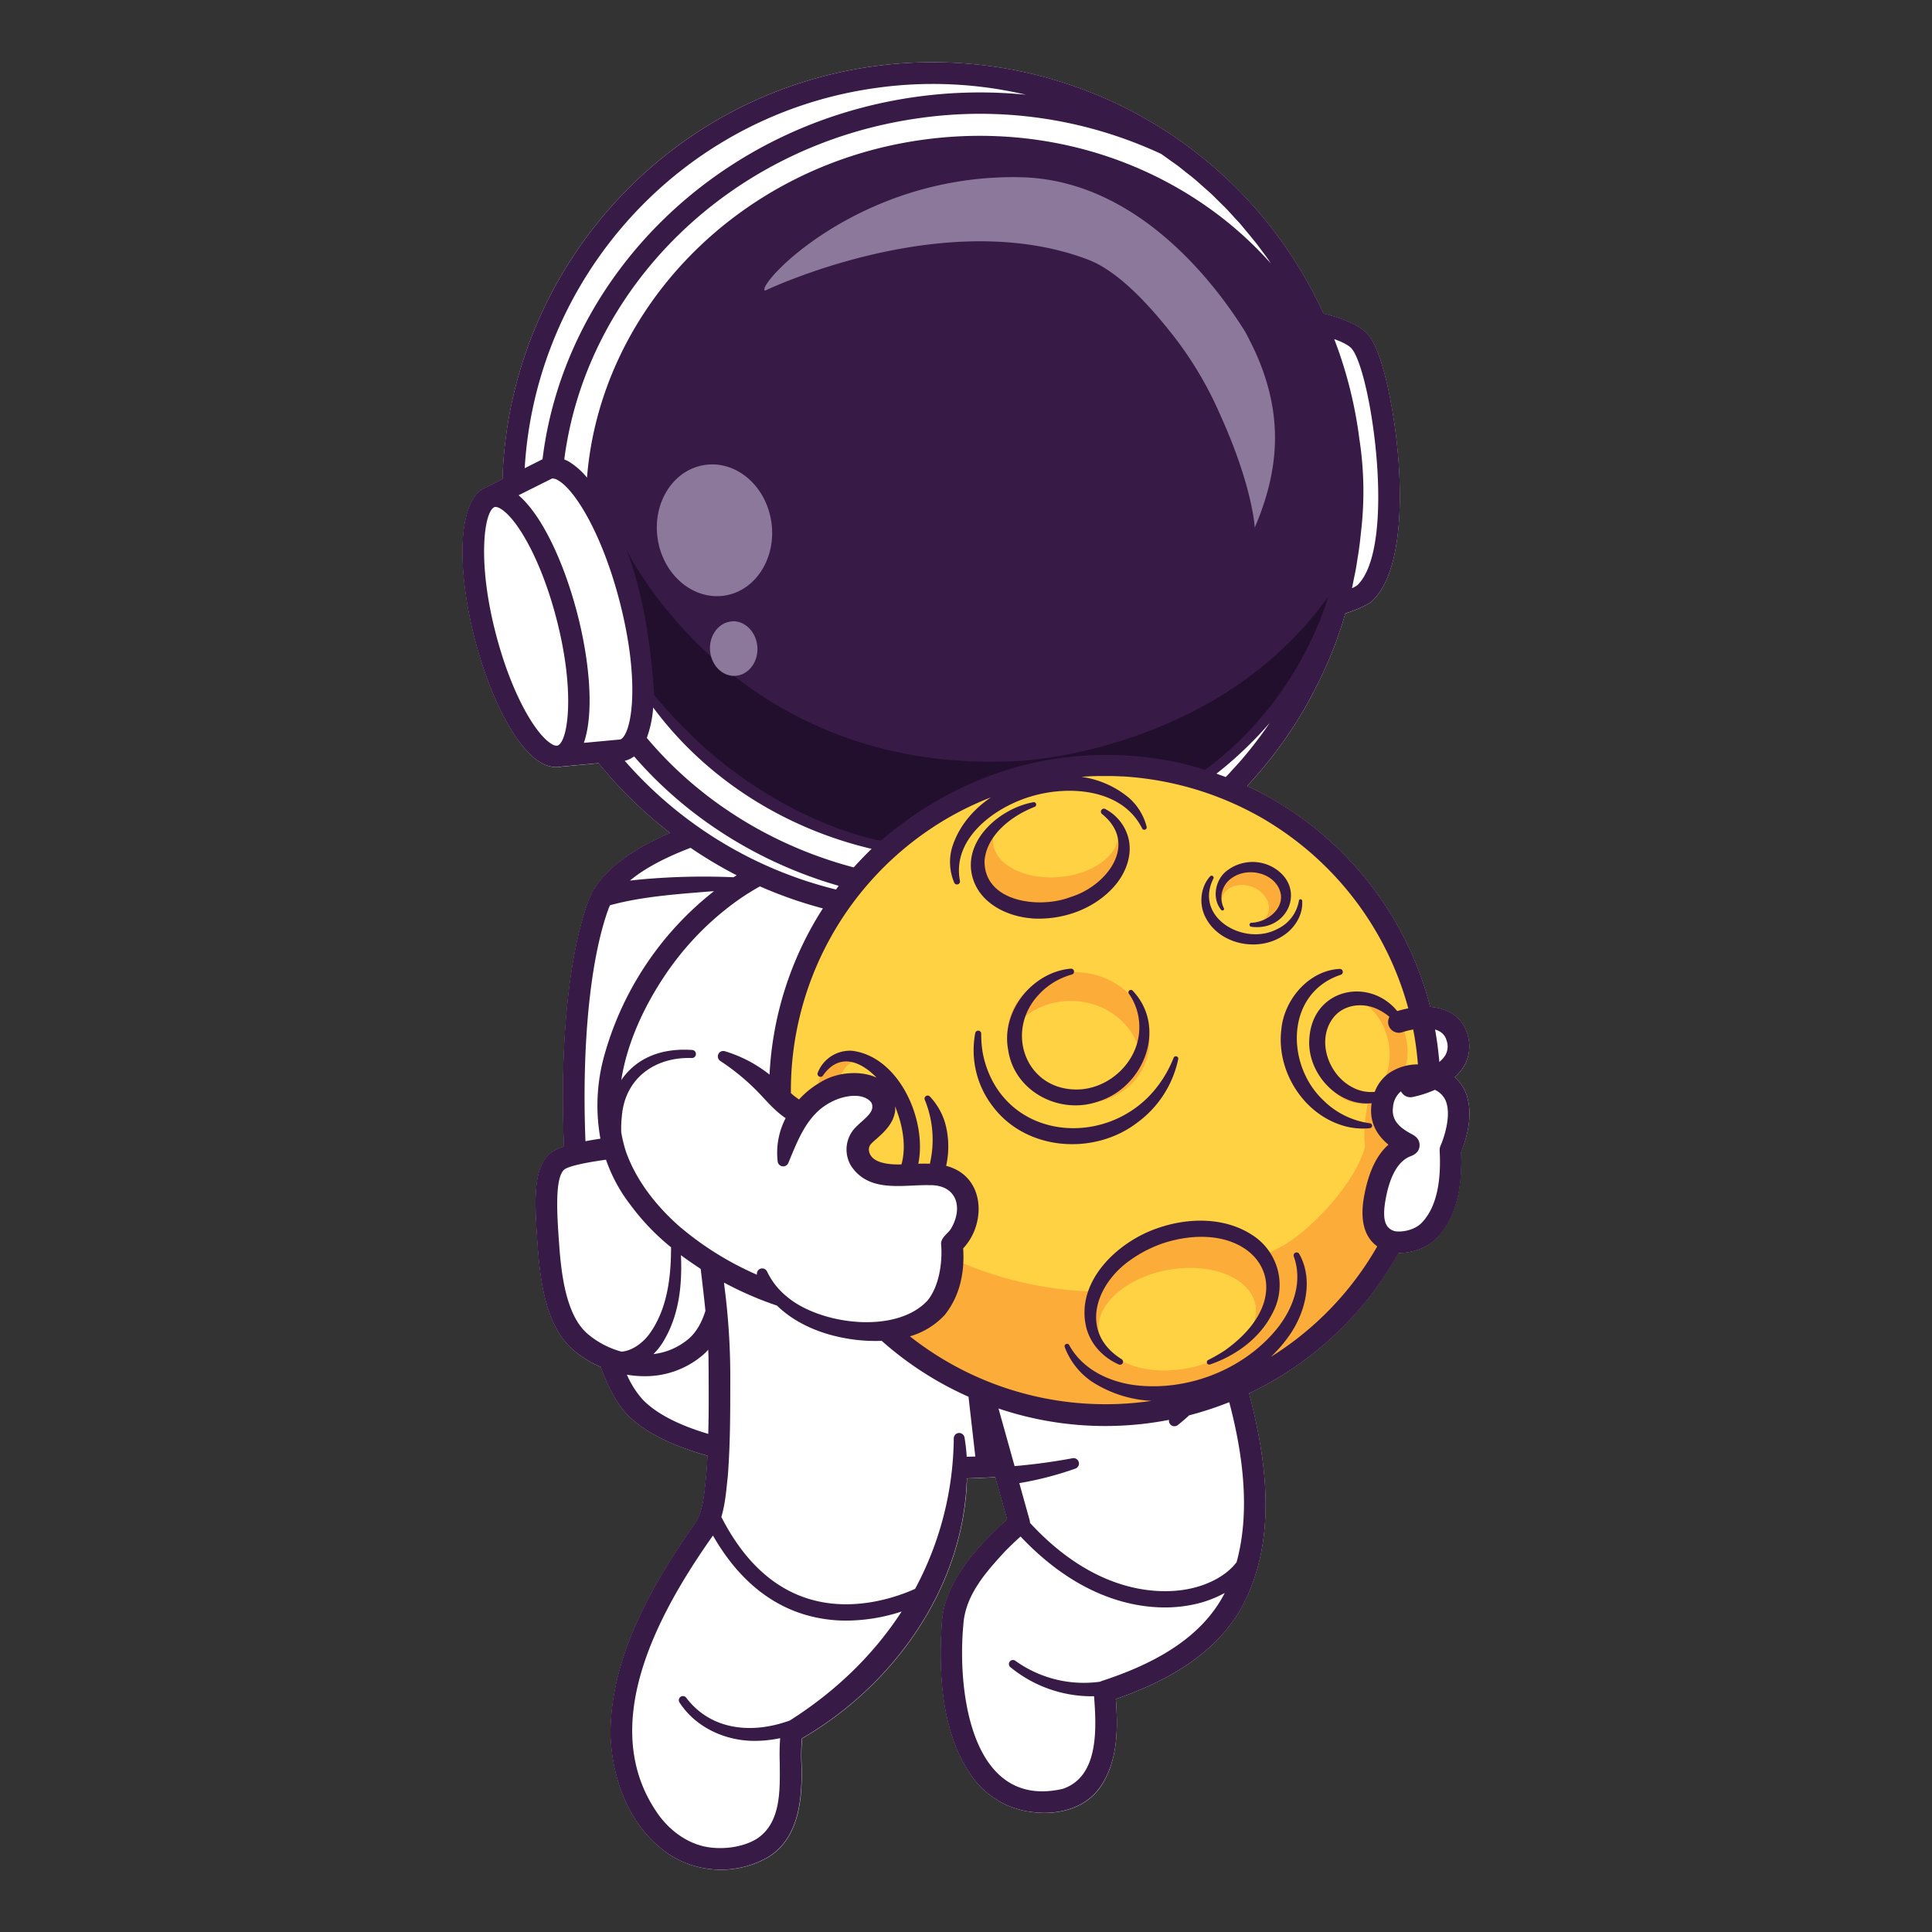 <svg id="Layer_1" data-name="Layer 1" xmlns="http://www.w3.org/2000/svg" viewBox="0 0 864 864"><rect x="0" y="0" width="864" height="864" fill="#333333" stroke="none"/><defs><style>.cls-1{fill:#fff;}.cls-2{fill:#ffd243;}.cls-3{fill:#fcac38;}.cls-4{fill:#371a45;}.cls-5{fill:#220f2d;}.cls-6{fill:#8c789b;}</style></defs><title>Artboard 1</title><path class="cls-1" d="M654.83,487.25a18.57,18.57,0,0,0-4.27-5.51,21.41,21.41,0,0,0,4-4.73,17.5,17.5,0,0,0,1.64-14.47,16.11,16.11,0,0,0-8.21-10,21.83,21.83,0,0,0-8.43-2.2,150.25,150.25,0,0,0-65.93-90.16c-3.33-2.09-6.81-4.07-10.31-5.88-1.86-1-3.77-1.86-5.67-2.75.73-.78,1.47-1.54,2.19-2.33.4-.45.78-.92,1.18-1.37,1.41-1.59,2.81-3.19,4.16-4.82.37-.44.71-.9,1.07-1.34,1.36-1.67,2.71-3.35,4-5.07.32-.42.62-.86.94-1.28,1.31-1.76,2.61-3.52,3.86-5.32.3-.44.58-.89.88-1.33,1.24-1.81,2.46-3.62,3.63-5.46.29-.47.57-1,.86-1.43,1.14-1.84,2.27-3.68,3.35-5.55.31-.53.59-1.08.89-1.62,1-1.83,2.06-3.67,3-5.53.32-.61.61-1.23.92-1.85.92-1.81,1.84-3.62,2.7-5.47.32-.67.6-1.36.9-2,.82-1.81,1.64-3.61,2.41-5.44.31-.76.59-1.53.9-2.29.71-1.77,1.43-3.54,2.09-5.33.31-.83.57-1.67.86-2.5.62-1.75,1.24-3.49,1.81-5.25.32-1,.59-2,.89-3,.16-.52.31-1,.46-1.55,5.81-2,10.36-4,12.28-5.86,13.1-12.91,12.83-44.74,11.5-62.57-1.57-21.06-6.75-47.81-13.26-55.89-3.71-4.6-11.88-7.75-20.31-9.87A192.14,192.14,0,0,0,390.09,29.73C296.11,43,227.54,122.49,224.74,214.3L218,217.7c-14.12,5.11-13.48,38.21-5.42,68.8,7.14,27.07,18.73,48.53,29.53,54.67a13.66,13.66,0,0,0,6.81,1.95,10.45,10.45,0,0,0,2.3-.27l16.51-1.53a194.19,194.19,0,0,0,32,31.2c-15,6.48-27.49,14.65-33.81,24.89a4.81,4.81,0,0,0-1.23,2.2,29.36,29.36,0,0,0-1.54,3.44c-9.53,26.05-12.7,68.23-10.88,109.72a18.67,18.67,0,0,0-6.37,3.19c-7.36,6.59-6.94,20.13-5.37,41.64,1.25,17.1,4.12,35.95,15.91,46.16a47.19,47.19,0,0,0,12.22,7.54c3.53,9.43,7.54,16.86,12,21.44,8,8.18,20.79,14,35.79,18.29-.14,2.82-.31,5.63-.54,8.43-.82,7.21-1.09,15-4.6,21.24-19.36,27.36-38.71,61-38.2,95.56.69,19.87,8.63,40.74,25.47,52.57a42.45,42.45,0,0,0,45.11,1.64c14.26-8.82,15.24-27.37,14.76-42.17a85.18,85.18,0,0,1,.26-10.84c40.63-23.55,71.47-66.43,73.68-114.14,0-.72,0-1.43.06-2.14,5.29-.17,8.67-.35,9.44-.39l3.26-.19,5.28,18.9c-13.3,12.07-28,27.89-29.18,46.24-1.58,23.21-.14,50.62,14.43,70a38.44,38.44,0,0,0,26.91,14.74c10.66,1.23,22.62-1.74,29.21-10.87C500,788,500,773.11,499,759.81c22.36-7.72,44.94-20,56.56-41.63,15.6-29.33,11.11-64,3-95.08,2.81-1.34,5.61-2.77,8.37-4.3a150.08,150.08,0,0,0,58.4-58.47h.25c5.47,0,12.27-1.92,17-6.87,7.9-8.21,11.5-21.09,10.72-38.3C655.19,511,660,497.64,654.83,487.25Z"/><path class="cls-2" d="M614.34,536.76c2.11-19.72,11.2-23.33,12.31-25.08s-9.49-4.35-7.72-19c1.39-11.54,14.71-11.86,20.35-11.47a145.42,145.42,0,0,0-68.2-116.95c-3.25-2-6.59-3.94-10-5.7a146.09,146.09,0,0,0-59-16.15l-.55,0q-1.87-.11-3.78-.15-3.76-.1-7.53,0a145.69,145.69,0,0,0-66.81,18.28c-1.13.64-2.25,1.27-3.36,1.93-.67.39-1.34.8-2,1.21A145.32,145.32,0,0,0,348.94,495.7c3.14,2.52,6.77,5.35,6.87,5,.18-.55,11.68-13.83,23.57-14.45s18,2.51,13.73,14.48-15.17,12.65-4.55,21.65,34.68-1.83,42.4,8.82-5.51,22-5,30.08c.53,7.85-.66,30.31-29.35,34.07A145.33,145.33,0,0,0,621.71,557C618.3,555.38,612.85,550.56,614.34,536.76Z"/><path class="cls-3" d="M364.9,492.14c.39-12.08,6.05-20.82,14.24-20.79,3.54,0,7.21,1.62,10.68,4.38a11.62,11.62,0,0,0-5.12-1.48c-5.47-.14-9.09,4.79-10.06,12.3A34,34,0,0,0,364.9,492.14ZM560.46,388.33c-8-.32-14.62,4.92-14.84,11.73a10.61,10.61,0,0,0,.62,3.72,7.11,7.11,0,0,1,.68-3.34c2.08-4.37,8.21-6,13.7-3.57s8.25,7.89,6.17,12.27a7.81,7.81,0,0,1-3.6,3.56c6.3-1.09,11.11-5.7,11.3-11.46C574.71,394.44,568.43,388.66,560.46,388.33Zm-60.93-18.6a11.36,11.36,0,0,1,.58,3.9c-.34,9.81-13.15,18.2-28.63,18.73s-27.76-7-27.42-16.8c.14-4.13,2.51-8,6.36-11.16-8.6,5.29-14,13.3-13.46,21.68.83,13.3,16.23,22.48,34.4,20.49s32.22-14.39,31.39-27.69A18,18,0,0,0,499.53,369.73Zm14.4,98.18c-1.41,16.07-16.72,27.42-34.2,25.35s-30.52-16.8-29.11-32.88S467.34,433,484.82,435,515.34,451.83,513.93,467.91Zm-4.64.86c-4.3-13.87-19.21-23-35.05-20.83a31.63,31.63,0,0,0-21.16,12.16,24,24,0,0,0,.25,6c2.4,14.4,17,24.34,32.58,22.19C497.63,486.7,506.58,478.73,509.29,468.77Zm110.4,21.89c-2.53,11.45,6.72,18.34,7,21s-7.35,4.56-11,18.65c-3.41,13.08-.37,23,7,25A145.28,145.28,0,0,1,397.1,595.8c25.16-1.91,29.21-22.62,29.69-32.52a165,165,0,0,0,62,14.32c4.48-12.12,17.82-22.76,34.79-26.32s32.84,1,40.79,10.58c3.16-1.51,6.31-3.11,9.42-4.83,11.79-6.56,31.92-27.1,36.64-44a62.82,62.82,0,0,1,1.25-19.44c-10.62,1.13-20.91-7.68-23.48-20.54-2.72-13.57,4.17-26.49,15.4-28.86s22.53,6.71,25.25,20.28a28.5,28.5,0,0,1-1.54,16.69l-.79,1.65A21,21,0,0,1,619.69,490.66Zm-58.05,94.62c-.79-12.4-17.18-20.37-36.61-17.79s-34.54,14.72-33.75,27.12S508.46,615,527.89,612.4,562.43,597.68,561.64,585.28ZM618.8,459.39a25.55,25.55,0,0,0-13.24-13.3,15.49,15.49,0,0,0-4,1.46c-9.2,4.88-12.49,17.94-7.35,29.2,3.86,8.45,11.37,13.48,18.76,13.39C621.34,484,624,470.82,618.8,459.39Z"/><path class="cls-4" d="M546.21,407c-4.56-5.31-2.67-14.18,3-18a18.75,18.75,0,0,1,19.59-1.41c15.81,8.51,7.84,29.11-9.24,26.86a.9.9,0,0,1,.08-1.79c7.84-.27,16.2-7.55,12.22-15.57-3.56-7.07-13.86-9-20.38-4.83a10.63,10.63,0,0,0-4.1,14A.72.72,0,0,1,546.21,407Zm27.12,11.76c5.49-3.27,9.53-9.57,9-16a.73.73,0,0,0-1.44,0,17.13,17.13,0,0,1-9.53,12.63c-14.71,8-37.58-4.91-28.7-22.51a.9.9,0,0,0-1.46-1c-4.42,4.85-5.13,12.6-2.05,18.43C545.31,422.32,562.21,425.78,573.33,418.76Zm39.27,85.77a1.08,1.08,0,0,0,1-1.2,1.09,1.09,0,0,0-1-1,36.4,36.4,0,0,1-20.71-10.19c-17-15.91-17.06-48,7.7-56.21a1.35,1.35,0,0,0-.5-2.63C585.33,434,574.17,447,573,460.59c-2.14,18,9.34,36.81,26.64,42.49A30.84,30.84,0,0,0,612.6,504.53Zm-85.69-30.89a1.08,1.08,0,0,0-2.07-.58,52.49,52.49,0,0,1-8,13.79c-20.69,25.81-63.51,23.82-75.45-9a43.39,43.39,0,0,1-2-7.6,47,47,0,0,1-.58-8,1.35,1.35,0,0,0-2.67-.27,41.05,41.05,0,0,0,8.09,33.13c15.07,19.65,45.13,21.62,64.27,7A47.12,47.12,0,0,0,526.91,473.64Zm-22-29.18a26,26,0,0,1,4.54,16.72c-.86,13.71-12.9,25.14-26.41,26-23.75,1.33-34.24-25.39-18.6-42.27a31.39,31.39,0,0,1,14.88-9.09,1.34,1.34,0,0,0-.47-2.63c-17.16,1.48-31.26,19.1-28,36.3,2.72,18.74,23.17,29.25,40.46,23.05,20.37-6.44,30.71-33.09,15.3-49.42A1.08,1.08,0,0,0,504.86,444.46Zm55.33,108c-12.53-8.32-29-8-42.68-3.17-18.07,6.15-37.11,24.29-31.61,45a24.23,24.23,0,0,0,4.49,8.5,27.17,27.17,0,0,0,9.93,7.42,1.34,1.34,0,0,0,1.25-2.36c-18.86-11.75-12.07-33.09,3.69-44.21a56.82,56.82,0,0,1,15.9-8c40.11-12.11,63.54,21.88,26.58,48.26a75.44,75.44,0,0,1-7.46,4.29,1.08,1.08,0,0,0,.81,2c11.39-3.86,22.19-11.63,27.79-22.69A26.5,26.5,0,0,0,560.19,552.42Zm-99-141.75c13.3.94,27.26-3.74,36.42-13.63,5.84-6.21,9.5-15.53,6.44-24a20.4,20.4,0,0,0-9.75-11.25,1.34,1.34,0,0,0-1.48,2.23c16.59,13.5,1.92,32.32-14.28,37.16-13.69,5.27-38.7,2.3-38.29-16.44,1.06-11.43,12-19.88,22.37-23.94a1.08,1.08,0,0,0-.61-2.07c-15.75,2.85-33.38,18.74-26.28,36.05C440,404.89,451.23,409.88,461.24,410.67Zm192.18,104.5c.78,17.21-2.82,30.09-10.72,38.3-4.77,4.95-11.57,6.87-17,6.87h-.25A150.08,150.08,0,0,1,567,618.8c-2.76,1.53-5.56,3-8.37,4.3,8.06,31.09,12.55,65.75-3,95.08C544,739.76,521.39,752.09,499,759.81c1,13.3,1,28.2-7.29,39.76-6.59,9.13-18.55,12.1-29.21,10.87a38.44,38.44,0,0,1-26.91-14.74c-14.57-19.34-16-46.75-14.43-70,1.17-18.35,15.88-34.17,29.18-46.24l-5.28-18.9-3.26.19c-.77,0-4.15.22-9.44.39,0,.71,0,1.42-.06,2.14-2.21,47.71-33.05,90.59-73.68,114.14a85.18,85.18,0,0,0-.26,10.84c.48,14.8-.5,33.35-14.76,42.17a42.45,42.45,0,0,1-45.11-1.64c-16.84-11.83-24.78-32.7-25.47-52.57-.51-34.51,18.84-68.2,38.2-95.56,3.51-6.24,3.78-14,4.6-21.24.23-2.8.4-5.61.54-8.43-15-4.24-27.83-10.11-35.79-18.29-4.47-4.58-8.48-12-12-21.44a47.19,47.19,0,0,1-12.22-7.54c-11.79-10.21-14.66-29.06-15.91-46.16-1.57-21.51-2-35.05,5.37-41.64a18.67,18.67,0,0,1,6.37-3.19c-1.82-41.49,1.35-83.67,10.88-109.72a29.36,29.36,0,0,1,1.54-3.44,4.81,4.81,0,0,1,1.23-2.2c6.32-10.24,18.78-18.41,33.81-24.89a194.19,194.19,0,0,1-32-31.2l-16.51,1.53a10.45,10.45,0,0,1-2.3.27,13.66,13.66,0,0,1-6.81-1.95c-10.8-6.14-22.39-27.6-29.53-54.67-8.06-30.59-8.7-63.69,5.42-68.8l6.79-3.4C227.54,122.49,296.11,43,390.09,29.73A192.14,192.14,0,0,1,591.85,140.17c8.43,2.12,16.6,5.27,20.31,9.87,6.51,8.08,11.69,34.83,13.26,55.89,1.33,17.83,1.6,49.66-11.5,62.57-1.92,1.89-6.47,3.9-12.28,5.86-.15.52-.3,1-.46,1.55-.3,1-.57,2-.89,3-.57,1.76-1.19,3.5-1.81,5.25-.29.83-.55,1.67-.86,2.5-.66,1.79-1.38,3.56-2.09,5.33-.31.76-.59,1.53-.9,2.29-.77,1.83-1.59,3.63-2.41,5.44-.3.67-.58,1.36-.9,2-.86,1.85-1.78,3.66-2.7,5.47-.31.62-.6,1.24-.92,1.85-1,1.86-2,3.7-3,5.53-.3.54-.58,1.09-.89,1.62-1.08,1.87-2.21,3.71-3.35,5.55-.29.47-.57,1-.86,1.43-1.17,1.84-2.39,3.65-3.63,5.46-.3.44-.58.89-.88,1.33-1.25,1.8-2.55,3.56-3.86,5.32-.32.42-.62.86-.94,1.28-1.3,1.72-2.65,3.4-4,5.07-.36.44-.7.9-1.07,1.34-1.35,1.63-2.75,3.23-4.16,4.82-.4.45-.78.92-1.18,1.37-.72.79-1.46,1.55-2.19,2.33,1.9.89,3.81,1.78,5.67,2.75,3.5,1.81,7,3.79,10.31,5.88a150.25,150.25,0,0,1,65.93,90.16,21.83,21.83,0,0,1,8.43,2.2,16.11,16.11,0,0,1,8.21,10A17.5,17.5,0,0,1,654.56,477a21.41,21.41,0,0,1-4,4.73,18.57,18.57,0,0,1,4.27,5.51C660,497.64,655.19,511,653.42,515.17Zm-11.61-54.75c0,.08,0,.16,0,.24.87,4.74,1.46,9.48,1.86,14.2a12.12,12.12,0,0,0,2.61-2.87,7.83,7.83,0,0,0,.64-6.69,6.5,6.5,0,0,0-3.36-4.21A10,10,0,0,0,641.81,460.42Zm-9.86-.05a34.41,34.41,0,0,0-4.78,1.18,4.81,4.81,0,0,1-5.81-6.84,22.79,22.79,0,0,0-4.12-2.82c-7-3.94-16.37-3.06-21.2,3.49-7.35,9.92-2,25.17,8.61,30.74a17.55,17.55,0,0,0,10.14,2.13,18,18,0,0,1,6.44-8.42A22.91,22.91,0,0,1,634.11,476c-.38-4.53-.92-9.08-1.75-13.62C632.24,461.71,632.08,461.05,632,460.37ZM321.14,471.73a2.42,2.42,0,0,1,3-1.63,60,60,0,0,1,20,10.47A151.37,151.37,0,0,1,368,406.24a190.79,190.79,0,0,1-28.16-9.85,109.67,109.67,0,0,0-13.57,8.93h0a130.49,130.49,0,0,0-28.43,30.16c-9.46,13.93-17.37,30.55-20,47.54,6.24-9.12,16.76-14.5,31.84-13.46a1.81,1.81,0,0,1-.24,3.6c-16.44-.59-29.86,8.9-31.33,25.84a49.8,49.8,0,0,0-.29,7.34,62.54,62.54,0,0,0,2.05,8.5c4.54,13,13.63,24.53,24,33.64a139.27,139.27,0,0,0,34.65,21.59,2.39,2.39,0,0,1,4.55-1.37,32.2,32.2,0,0,0,8.45,10.84c14.68,12.85,49.2,17.42,63.33,2,5.06-6.29,6.63-16.56,6.07-24.64-.56-3.27,2.84-5,4.36-7.41,5.57-9.41,2.67-19.78-9.81-19.48-11.65-.25-26.67,3.57-34.79-8.5a14.16,14.16,0,0,1,2-17.41c.79-.82,2.37-2.26,3.23-3,2.48-2.31,5.29-4.72,3.78-8-3.83-4.92-12.92-3-17.89-.32-10.67,5.35-14.88,16.74-19.24,27.27a2.49,2.49,0,0,1-4.78-.61,33.66,33.66,0,0,1,3.56-19.4c-4.55-3-8.37-7.5-11.77-11.07a100.61,100.61,0,0,0-17.46-14.51A2.42,2.42,0,0,1,321.14,471.73Zm79.2,24.8c-.69,6.23-5.46,10.23-9.59,13.84-1.09,1-2.14,1.92-2.19,3.57.17,6.18,8.92,7,14.59,6.78,2.17-7.81.62-16.73-2.19-24.17-.19-.58-.41-1.18-.65-1.79C400.32,495.34,400.38,495.9,400.34,496.53ZM296.23,600.6a30.62,30.62,0,0,1-4,4.95,29.55,29.55,0,0,0,15.69-6.79c3.52-3,5.93-7.38,7.55-12.55-.62-6.23-1.38-12.47-2.12-18.75-3-2-6-4-8.83-6.14C305.12,574.94,303.7,588.63,296.23,600.6Zm93.51-221c-39.76-9.39-74.47-31.94-97.64-63.2a50,50,0,0,1-2.84,13.6c23.36,27.8,55.75,48.19,92.53,57.91C384.32,385.09,387,382.33,389.74,379.65ZM276.85,268c-7.67-29.11-19.55-48.81-27.32-53.23a4.86,4.86,0,0,0-2.62-.79l-15,7.5c9.75,8.3,19.68,28,26.06,52.16,5.8,22,7.75,45.32,3.13,58.57l16.36-1.52C282.47,328.42,286.63,305.1,276.85,268ZM410.61,52.9c-84.8,12-148.47,76.43-158.26,152.56a17.22,17.22,0,0,1,2,.94,32.41,32.41,0,0,1,8.16,7.19c6-74.89,67.14-139.35,149.52-151,45.36-6.41,90.41,4,126.87,29.23a164.56,164.56,0,0,1,29.42,26c-.53-.79-1-1.6-1.58-2.38-.92-1.33-1.91-2.6-2.88-3.9S562,109,561,107.81s-2-2.48-3.06-3.73-2-2.43-3-3.62-2.16-2.35-3.23-3.53-2.11-2.36-3.21-3.5-2.23-2.21-3.35-3.32-2.27-2.29-3.45-3.39-2.34-2.08-3.51-3.11-2.41-2.2-3.66-3.25-2.44-2-3.65-2.92-2.55-2.08-3.87-3.08-2.55-1.82-3.83-2.74-2.59-1.89-3.93-2.8A191.87,191.87,0,0,0,410.61,52.9ZM544,346c1.39.48,2.77,1,4.14,1.49.63-.66,1.29-1.3,1.92-2,.42-.45.82-.92,1.23-1.37,1.41-1.52,2.81-3.05,4.16-4.62l.25-.3a184.8,184.8,0,0,0,12.19-16A172,172,0,0,1,544,346Zm52.69-194.32a191.54,191.54,0,0,1,10.83,41.68c.13,1,.26,2,.38,2.94.11.6.2,1.19.29,1.86a153.67,153.67,0,0,1,.39,40.3q-.39,4.17-1,8.29c-.15,1.07-.35,2.12-.51,3.18-.26,1.68-.5,3.36-.81,5-.24,1.3-.53,2.59-.79,3.88s-.55,2.83-.87,4.23v0a10.25,10.25,0,0,0,2.52-1.44c17.63-17.36,6.15-94.78-2.51-105.53C603.34,154.47,600.45,153,596.69,151.65Zm-362,57.69,7.93-4c9.84-80.84,77.07-149.36,166.68-162a206.75,206.75,0,0,1,49.54-1,182.11,182.11,0,0,0-67.36-3C304,51.64,239.7,124.37,234.65,209.34Zm12.17,123.44a3.87,3.87,0,0,0,2.39.65c4.77-1.37,8.18-24.17-.55-57.31-7-26.68-17.89-44.72-25-48.74a4.72,4.72,0,0,0-2-.7,1.5,1.5,0,0,0-.37,0c-4.77,1.37-8.18,24.17.56,57.31C228.9,310.72,239.74,328.76,246.82,332.78Zm127,65c.41-.56.79-1.13,1.21-1.67-36.08-10.41-67.93-30.65-91.5-57.88a11.51,11.51,0,0,1-3.7,1.86,4,4,0,0,1-.5.09A183.67,183.67,0,0,0,373.83,397.79Zm-92.09-4q2.82-.33,5.63-.59a308.28,308.28,0,0,1,40.63-.91c.46-.3.94-.58,1.41-.88a194.55,194.55,0,0,1-20.62-12.28C298,383.28,288.49,388.14,281.74,393.78ZM261.82,510.36c2.14-.41,4.38-.79,6.69-1.14a83,83,0,0,1,1.9-37.79,141.74,141.74,0,0,1,48.89-72.89c-3.34.21-6.83.53-12.56,1-11.35,1-23,2.29-33.94,5.29-.23.51-.47,1-.66,1.53C263.87,429,260.13,467.8,261.82,510.36Zm16.11,94.1c4.79-.33,9.66-4,12.55-8,7.86-10.9,9.62-25,9.62-38.66a103.33,103.33,0,0,1-18.32-19.18,70.25,70.25,0,0,1-10.77-20c-9.64,1.34-16.94,2.92-18.74,4.49-4.36,3.91-3.1,21.16-2.18,33.76,1,14.24,3.41,31.61,12.6,39.56A39.11,39.11,0,0,0,277.93,604.46Zm38.81,36.78c.08-3.13.13-6.26.17-9.39.07-7.93,0-16.43-.06-24.4,0-1.28-.08-2.56-.13-3.84a28.42,28.42,0,0,1-2.54,2.49A39.69,39.69,0,0,1,288,615.44a46.79,46.79,0,0,1-7.66-.67A41.57,41.57,0,0,0,287.51,626C294,632.62,304.34,637.55,316.74,641.24Zm86.49,79.43a80.34,80.34,0,0,1-24.66,4.07,64.62,64.62,0,0,1-19.44-2.91c-16.37-5.15-29.9-17-40.3-35.13C294.32,721.41,266,772.64,295,812.26,300.13,819,307.15,824,315,825.76c7.45,1.6,16.94.55,23.42-3.43,11-7.17,10.36-21.92,10.29-33.88a105.84,105.84,0,0,1,.17-11.14,53.83,53.83,0,0,1-13.52,1.17c-12.44-.59-24.65-6.55-31.53-17.2A1.81,1.81,0,1,1,307,759.4c11.33,14.73,29.83,16,46.24,10C373.77,756.38,390.77,739.9,403.23,720.67Zm32.94-69.3-3.05-26.74a150.24,150.24,0,0,1-38.82-25A74.14,74.14,0,0,1,375.7,598c-10.24-2.12-20.67-6.75-28.24-14.14a151.19,151.19,0,0,1-23.69-10.29l.21,1.86a311.7,311.7,0,0,1,2.6,42.41c0,14.17,0,28.15-1.11,42.39-.66,6-1.11,12.27-2.88,18.16,9.8,19.19,22.78,31.48,38.65,36.49,20.46,6.46,40.44-.93,48-4.34a144.94,144.94,0,0,0,17.29-67.16,2.42,2.42,0,0,1,4.79-.6,78.83,78.83,0,0,1,1,8.69Zm111.56,61a51.2,51.2,0,0,1-15.68,5.49,61.52,61.52,0,0,1-11.06,1c-15.38,0-39.68-5.32-64.59-31.73-2.45,2.19-4.89,4.51-7.18,6.89-8.56,9.32-17.62,19.55-18.42,32.69-2.73,29.42,3.4,82.75,44.47,73.27,16.11-5.45,15.13-26.64,14-41.41a57.33,57.33,0,0,1-37.53-13.1,1.81,1.81,0,0,1,2.37-2.73A52.44,52.44,0,0,0,492,752.06c.15-.06.26-.16.41-.21,21.42-7,43.61-17.86,54.69-38.29C547.33,713.15,547.53,712.73,547.73,712.32Zm2-85.31a150.16,150.16,0,0,1-17.93,5.88c-1.65,1.54-3.36,3-5.2,4.45a2.44,2.44,0,0,1-3.8-2.42,149.38,149.38,0,0,1-76.26-5.08l7.19,25.76q13-1.12,25.82-3.5a2.41,2.41,0,0,1,1.29,4.64,148.11,148.11,0,0,1-25,6.47l4.62,16.58a4.82,4.82,0,0,1,.16,1.2c30.2,32.76,59,31.73,70.13,29.7,9.79-1.78,17.94-6.36,22.26-12.14C559.14,676.31,556,650.77,549.71,627Zm66.22-69.65c-9-6.43-6.54-19.3-5.64-23.86,2-9.93,5.51-17.17,10.62-21.65-6.11-5-8.64-11.18-7.52-18.54-14.54,1.51-27.91-12.31-27.94-27,.14-24.18,26.6-29.85,39.39-14.19a47.24,47.24,0,0,1,4.93-1.22,140.88,140.88,0,0,0-61.25-82.61c-3.12-2-6.37-3.81-9.64-5.5A142.05,142.05,0,0,0,502,347.21l-.63,0c-1.22-.07-2.43-.12-3.66-.15s-2.47,0-3.73,0-2.37,0-3.55,0c-2.28.05-4.56.18-6.82.34a42.45,42.45,0,0,1,21.06,9.23,25.58,25.58,0,0,1,8.15,13.26,1.09,1.09,0,0,1-2,.69c-8.67-17.57-32-19.49-48.95-14.64-16.45,4.58-36.32,18.75-32.57,38a1.35,1.35,0,0,1-2.54.84,23.53,23.53,0,0,1-1-15.72c2.88-9.32,9.24-16.94,17.35-22.44l-1.69.64a141.56,141.56,0,0,0-15.53,7.43c-1.1.61-2.18,1.22-3.28,1.88-.64.38-1.27.76-1.92,1.17a141,141,0,0,0-67,121.11,27.9,27.9,0,0,0,3.65,2.83,39.32,39.32,0,0,1,9.68-7.75c6.94-4.36,17.56-5.45,25-2-7.14-7.42-16.76-11.27-23.94-1a1.34,1.34,0,0,1-2.36-1.26,15.45,15.45,0,0,1,15.43-9.75c21.14,2.72,33.51,31.19,29.52,50.52,1.71-.07,3.44-.08,5.17,0a47.29,47.29,0,0,0-2.27-28.62,1.37,1.37,0,0,1,2.21-1.51,29.07,29.07,0,0,1,7.5,14.49,39.79,39.79,0,0,1-.16,16.58,20.61,20.61,0,0,1,5.62,2.32c12.07,7.35,11,25.14,2,34.56.66,10.59-1.31,21-8.21,29.75a34.2,34.2,0,0,1-15.62,9.6A141.26,141.26,0,0,0,515,626.47a54,54,0,0,1-26.81-8.67,32.29,32.29,0,0,1-12-15.3,1.08,1.08,0,0,1,2-.89c5.89,10.69,17.48,16.23,29.15,17.82,23.4,2.93,48.52-6.72,63.54-25,7.37-9.09,11.87-21.07,7.69-32.59a1.35,1.35,0,0,1,2.45-1.09c6.68,11.88,2.58,27.07-5.14,37.45a61.1,61.1,0,0,1-7.58,8.62A140.26,140.26,0,0,0,615.93,557.36Zm30.27-65.79a9.59,9.59,0,0,0-4.54-4.24,48.87,48.87,0,0,1-10,3.22,4.71,4.71,0,0,1-5.15-2.55,10,10,0,0,0-3.53,6.77c-1,6.38,3.31,9.65,8.09,12.23,1.42.77,3.19,1.72,3.67,4.09.19,1,.49,4.29-3.83,5.89-5.36,2-9.09,8.15-11.1,18.38-2.2,11.17.31,13.81,3.35,15,1.93.76,8.74.44,12.64-3.6,6.14-6.37,8.82-17.22,8-32.23a4.81,4.81,0,0,1,.45-2.33C645.84,508.65,649.44,498,646.2,491.57Z"/><path class="cls-5" d="M280,245.54s48.87,102.39,176.7,94.72c0,0,87.89-4.23,137.2-73.32,0,0-11.74,45.52-55.08,77.39,0,0-74.84-28.42-144.9,31.61,0,0-55.59-9-101.38-65.2C292.51,310.74,290.91,272.52,280,245.54Z"/><path class="cls-6" d="M456.48,79.26c39,.86,68.37,27.16,86.34,49.37a199.7,199.7,0,0,1,14,19.68s0,0,0,0c.36.63.7,1.25,1,1.89q2.19,4.14,4,8.2c12.11,27.39,10.36,51.8-.7,77.57,0,0-.74-18.12-15.61-50.86a163.77,163.77,0,0,0-22.88-37.62c-9.05-11.24-22.55-26.27-36.14-31.42l-.2-.07C421.76,91.65,342.09,130,342.09,130,337.8,127.78,383.62,77.66,456.48,79.26ZM314.79,208c-14,2.32-23.23,17.23-20.62,33.32s16.08,27.26,30.08,25S347.49,249,344.87,232.9,328.79,205.64,314.79,208Zm12.41,69.91c-5.84.47-10.16,6.3-9.66,13s5.66,11.78,11.49,11.31,10.17-6.3,9.66-13S333,277.39,327.2,277.86Z"/></svg>